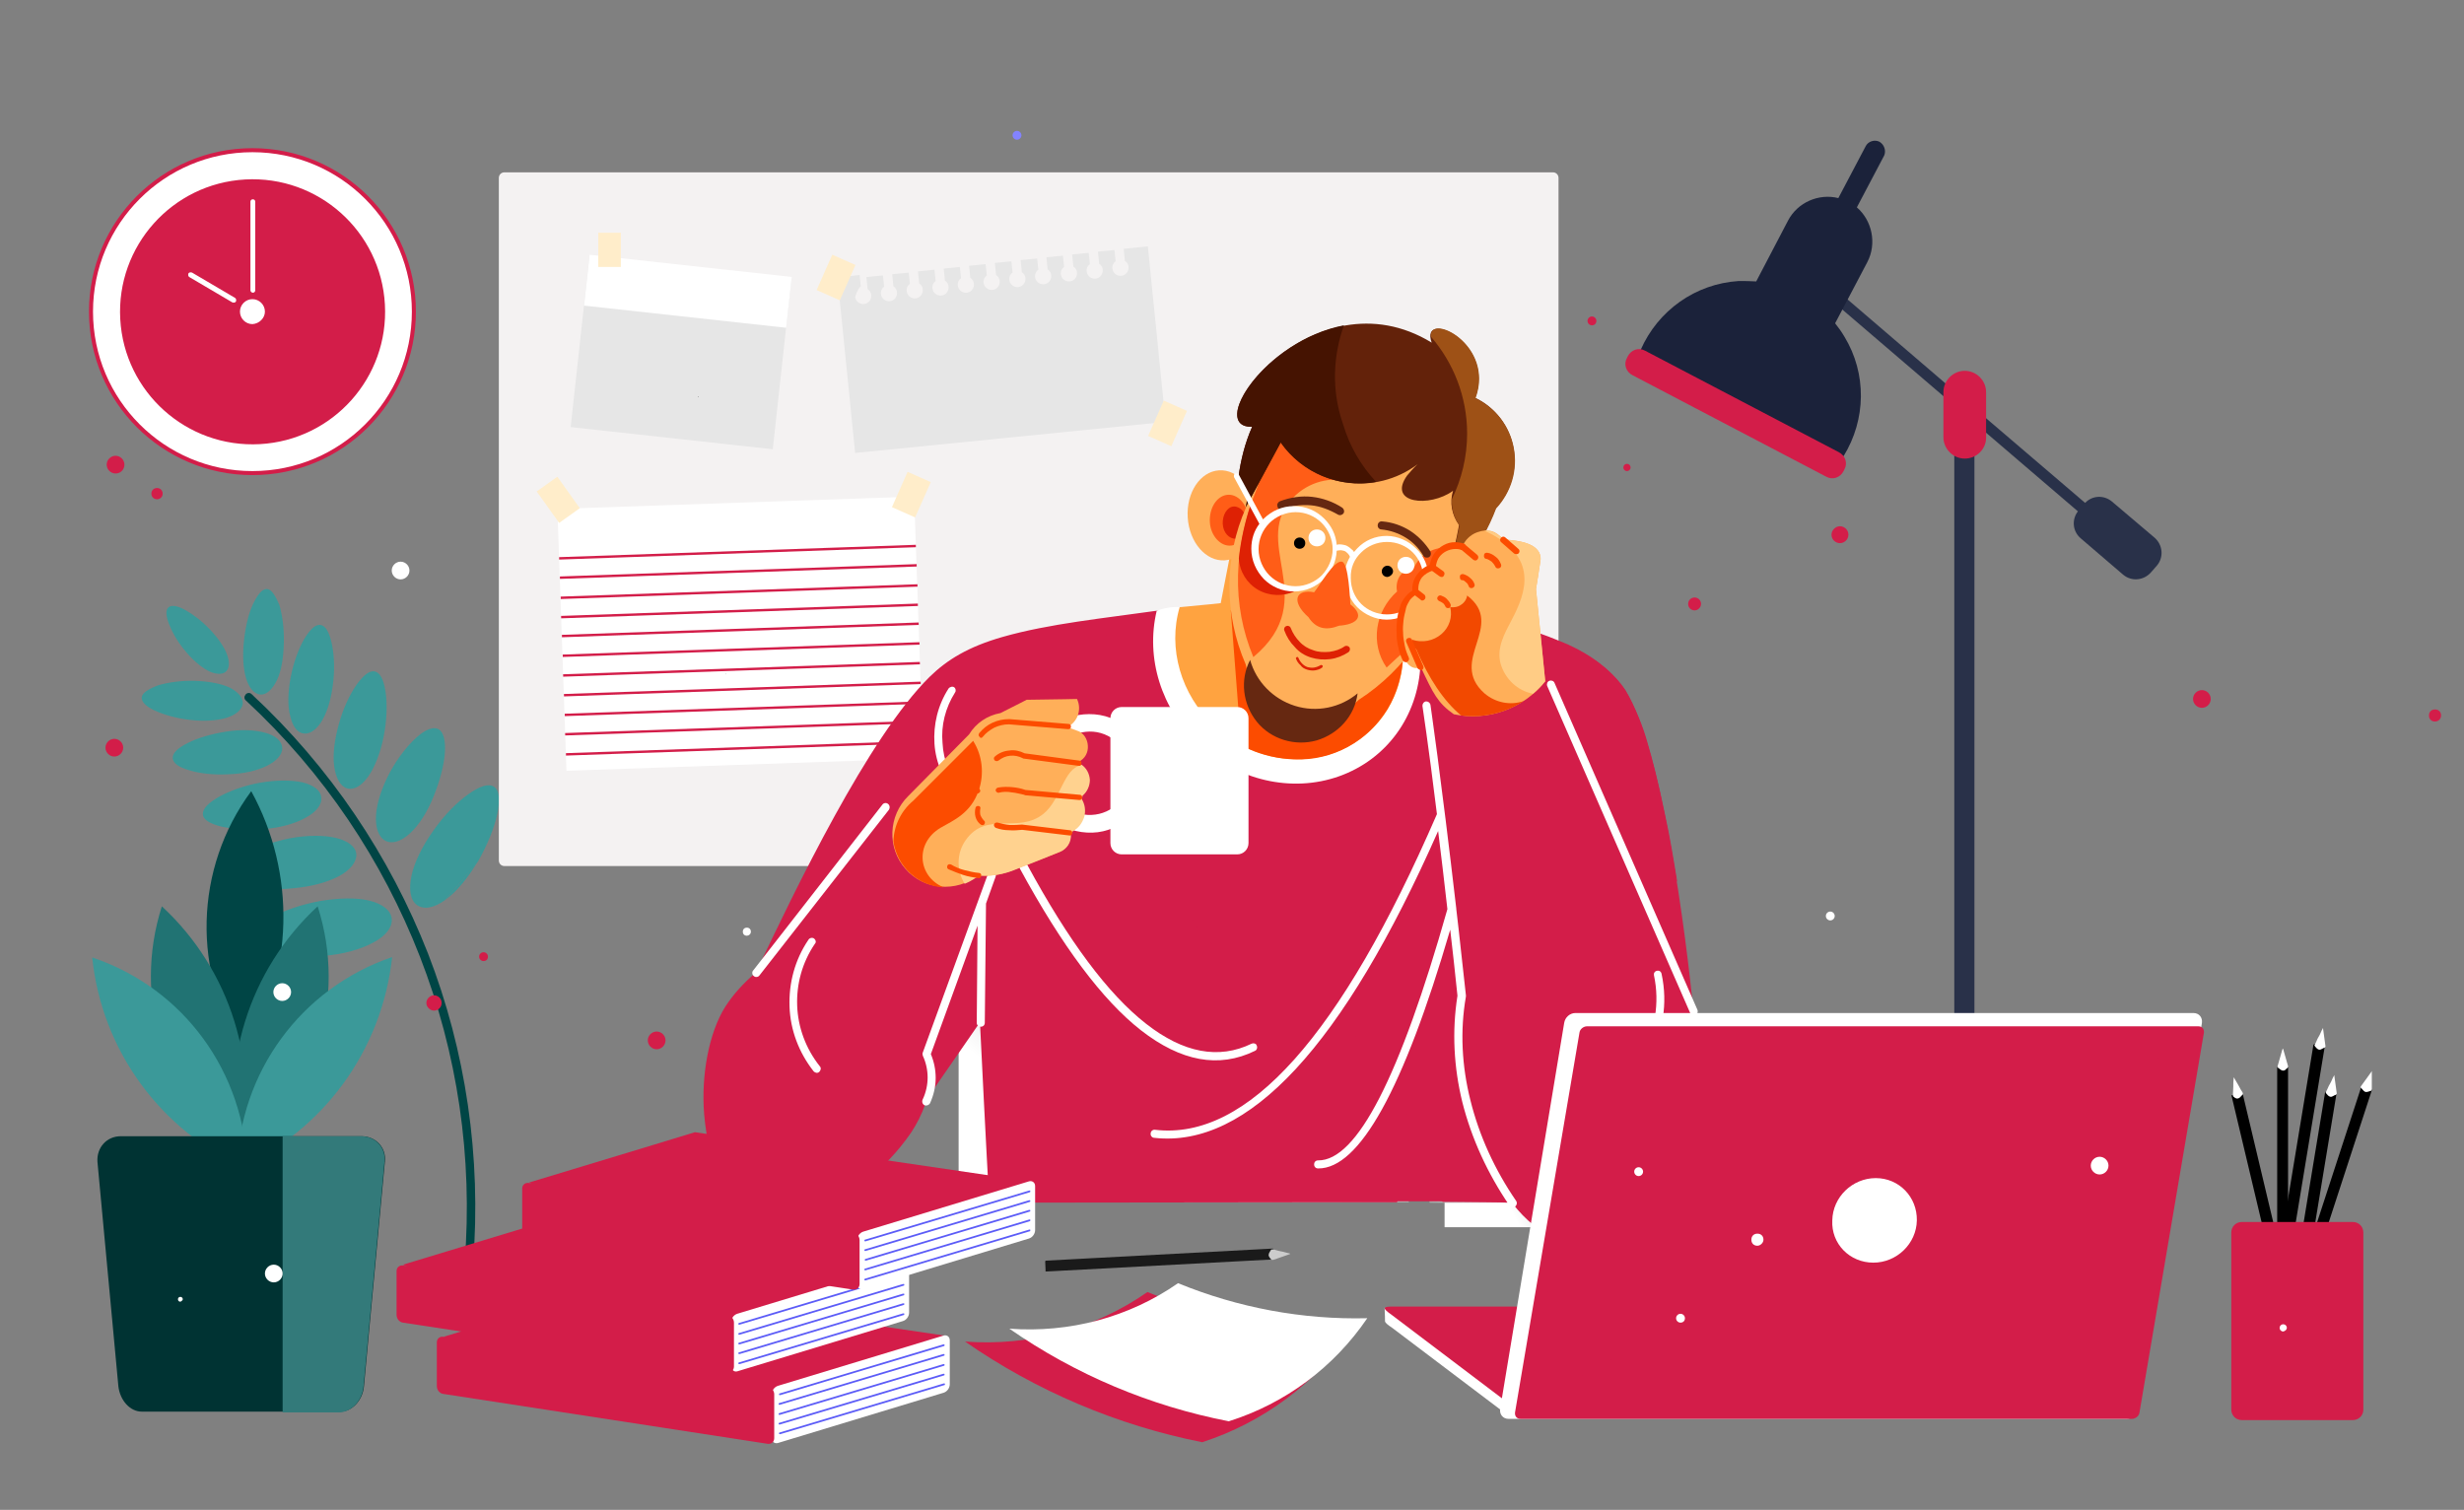 <?xml version="1.0" encoding="utf-8"?>
<!-- Generator: Adobe Illustrator 24.3.0, SVG Export Plug-In . SVG Version: 6.00 Build 0)  -->
<svg version="1.1" id="Layer_1" xmlns="http://www.w3.org/2000/svg" xmlns:xlink="http://www.w3.org/1999/xlink" x="0px" y="0px"
	 viewBox="0 0 612 375" style="enable-background:new 0 0 612 375;" xml:space="preserve">
<rect x="0" y="0" width="612" height="375" fill="#808080" stroke="none"/>
<style type="text/css">
	.st0{fill:url(#SVGID_1_);}
	.st1{fill:url(#SVGID_2_);}
	.st2{fill:url(#SVGID_3_);}
	.st3{fill:url(#SVGID_4_);}
	.st4{fill:url(#SVGID_5_);}
	.st5{fill:url(#SVGID_6_);}
	.st6{fill:url(#SVGID_7_);}
	.st7{fill:url(#SVGID_8_);}
	.st8{fill:url(#SVGID_9_);}
	.st9{fill:url(#SVGID_10_);}
	.st10{fill:url(#SVGID_11_);}
	.st11{fill:url(#SVGID_12_);}
	.st12{fill:url(#SVGID_13_);}
	.st13{fill:url(#SVGID_14_);}
	.st14{fill:url(#SVGID_15_);}
	.st15{fill:url(#SVGID_16_);}
	.st16{fill:#3B9999;}
	.st17{fill:#004545;}
	.st18{fill:#F4F2F2;}
	.st19{fill:#FFFFFF;}
	.st20{fill:#D31D49;}
	.st21{fill:#293149;}
	.st22{fill:#1B223A;}
	.st23{fill:#0000FF;}
	.st24{fill:#3838FC;}
	.st25{fill:#FFA340;}
	.st26{fill:#FC4C00;}
	.st27{fill:#FFAF59;}
	.st28{fill:#FF5D17;}
	.st29{fill:#DE2104;}
	.st30{fill:#63220A;}
	.st31{fill:#451301;}
	.st32{fill:#9E5116;}
	.st33{fill:#662811;}
	.st34{fill:#F24900;}
	.st35{fill:#FFCC85;}
	.st36{fill:#FFD28F;}
	.st37{fill:#FFFFFF;stroke:#D31D49;stroke-miterlimit:10;}
	.st38{fill:#217373;}
	.st39{fill:#003333;}
	.st40{fill:#5C5CF7;}
	.st41{fill:#1A1A1A;}
	.st42{fill:#CCCCCC;}
	.st43{fill:#E6E6E6;}
	.st44{fill:#FFEDCA;}
	.st45{fill:#337A7A;}
	.st46{fill:#8383FF;}
</style>
<g>
	
		<linearGradient id="SVGID_1_" gradientUnits="userSpaceOnUse" x1="-164.603" y1="230.088" x2="-103.123" y2="268.468" gradientTransform="matrix(0.711 0 0 0.711 340.101 21.546)">
		<stop  offset="0" style="stop-color:#000000"/>
		<stop  offset="1" style="stop-color:#FFFFFF"/>
	</linearGradient>
	<rect x="238" y="189.9" class="st0" width="32.7" height="29.6"/>
</g>
<g>
	
		<linearGradient id="SVGID_2_" gradientUnits="userSpaceOnUse" x1="-95.751" y1="246.251" x2="-151.832" y2="257.531" gradientTransform="matrix(0.711 0 0 0.711 323.915 22.394)">
		<stop  offset="0" style="stop-color:#000000"/>
		<stop  offset="1" style="stop-color:#FFFFFF"/>
	</linearGradient>
	<rect x="221.8" y="184" class="st1" width="22" height="36.3"/>
</g>
<g>
	
		<linearGradient id="SVGID_3_" gradientUnits="userSpaceOnUse" x1="-156.661" y1="234.637" x2="-115.372" y2="261.097" gradientTransform="matrix(0.711 0 0 0.711 470.904 -25.573)">
		<stop  offset="0" style="stop-color:#000000"/>
		<stop  offset="1" style="stop-color:#FFFFFF"/>
	</linearGradient>
	<rect x="368.8" y="131.7" class="st2" width="15" height="40.6"/>
</g>
<g>
	
		<linearGradient id="SVGID_4_" gradientUnits="userSpaceOnUse" x1="-119.214" y1="221.603" x2="-128.443" y2="291.341" gradientTransform="matrix(0.711 0 0 0.711 452.685 -20.006)">
		<stop  offset="0" style="stop-color:#000000"/>
		<stop  offset="1" style="stop-color:#FFFFFF"/>
	</linearGradient>
	<rect x="350.6" y="147.8" class="st3" width="28" height="30.1"/>
</g>
<g>
	
		<linearGradient id="SVGID_5_" gradientUnits="userSpaceOnUse" x1="-120.012" y1="282.882" x2="-144.442" y2="246.941" gradientTransform="matrix(0.711 0 0 0.711 409.845 -50.027)">
		<stop  offset="0" style="stop-color:#000000"/>
		<stop  offset="1" style="stop-color:#FFFFFF"/>
	</linearGradient>
	<rect x="307.7" y="125.4" class="st4" width="14" height="22.5"/>
</g>
<g>
	
		<linearGradient id="SVGID_6_" gradientUnits="userSpaceOnUse" x1="-172.905" y1="200.968" x2="-103.195" y2="257.368" gradientTransform="matrix(0.711 0 0 0.711 457.515 -57.005)">
		<stop  offset="0" style="stop-color:#000000"/>
		<stop  offset="1" style="stop-color:#FFFFFF"/>
	</linearGradient>
	<rect x="355.4" y="81.6" class="st5" width="21" height="59.3"/>
</g>
<g>
	
		<linearGradient id="SVGID_7_" gradientUnits="userSpaceOnUse" x1="-97.898" y1="211.336" x2="-131.659" y2="267.137" gradientTransform="matrix(0.711 0 0 0.711 409.45 -71.915)">
		<stop  offset="0" style="stop-color:#000000"/>
		<stop  offset="1" style="stop-color:#FFFFFF"/>
	</linearGradient>
	<rect x="307.4" y="80.9" class="st6" width="34.6" height="45.1"/>
</g>
<g>
	
		<linearGradient id="SVGID_8_" gradientUnits="userSpaceOnUse" x1="-108.342" y1="272.247" x2="-133.382" y2="215.207" gradientTransform="matrix(0.711 0 0 0.711 409.562 -34.743)">
		<stop  offset="0" style="stop-color:#000000"/>
		<stop  offset="1" style="stop-color:#FFFFFF"/>
	</linearGradient>
	<rect x="307.4" y="106.5" class="st7" width="29.1" height="56.6"/>
</g>
<g>
	
		<linearGradient id="SVGID_9_" gradientUnits="userSpaceOnUse" x1="-159.51" y1="263.527" x2="-126.649" y2="256.296" gradientTransform="matrix(0.711 0 0 0.711 444.098 -32.041)">
		<stop  offset="0" style="stop-color:#000000"/>
		<stop  offset="1" style="stop-color:#FFFFFF"/>
	</linearGradient>
	<rect x="342" y="136.1" class="st8" width="17.1" height="29.7"/>
</g>
<g>
	
		<linearGradient id="SVGID_10_" gradientUnits="userSpaceOnUse" x1="-79.802" y1="295.301" x2="-137.342" y2="222.152" gradientTransform="matrix(0.711 0 0 0.711 407.896 -9.305)">
		<stop  offset="0" style="stop-color:#000000"/>
		<stop  offset="1" style="stop-color:#FFFFFF"/>
	</linearGradient>
	<rect x="305.8" y="151.6" class="st9" width="42.7" height="37"/>
</g>
<g>
	
		<linearGradient id="SVGID_11_" gradientUnits="userSpaceOnUse" x1="-63.532" y1="161.711" x2="-153.512" y2="207.961" gradientTransform="matrix(0.711 0 0 0.711 460.856 106.845)">
		<stop  offset="0" style="stop-color:#000000"/>
		<stop  offset="1" style="stop-color:#FFFFFF"/>
	</linearGradient>
	<rect x="358.8" y="175.4" class="st10" width="42.9" height="129.4"/>
</g>
<g>
	
		<linearGradient id="SVGID_12_" gradientUnits="userSpaceOnUse" x1="-181.474" y1="229.224" x2="-104.924" y2="266.734" gradientTransform="matrix(0.711 0 0 0.711 457.22 100.848)">
		<stop  offset="0" style="stop-color:#000000"/>
		<stop  offset="1" style="stop-color:#FFFFFF"/>
	</linearGradient>
	<rect x="355.1" y="264.7" class="st11" width="19.3" height="34"/>
</g>
<g>
	
		<linearGradient id="SVGID_13_" gradientUnits="userSpaceOnUse" x1="-181.474" y1="229.224" x2="-104.924" y2="266.734" gradientTransform="matrix(0.711 0 0 0.711 457.22 100.848)">
		<stop  offset="0" style="stop-color:#000000"/>
		<stop  offset="1" style="stop-color:#FFFFFF"/>
	</linearGradient>
	<rect x="355.1" y="264.7" class="st12" width="19.3" height="34"/>
</g>
<g>
	
		<linearGradient id="SVGID_14_" gradientUnits="userSpaceOnUse" x1="1.241" y1="97.581" x2="-118.178" y2="242.95" gradientTransform="matrix(0.711 0 0 0.711 340.245 100.741)">
		<stop  offset="0" style="stop-color:#000000"/>
		<stop  offset="1" style="stop-color:#FFFFFF"/>
	</linearGradient>
	<rect x="238.1" y="156.3" class="st13" width="111.8" height="142.3"/>
</g>
<g>
	
		<linearGradient id="SVGID_15_" gradientUnits="userSpaceOnUse" x1="-185.54" y1="206.856" x2="-84.999" y2="217.546" gradientTransform="matrix(0.711 0 0 0.711 431.164 59.669)">
		<stop  offset="0" style="stop-color:#000000"/>
		<stop  offset="1" style="stop-color:#FFFFFF"/>
	</linearGradient>
	<rect x="329" y="165.8" class="st14" width="34" height="91.8"/>
</g>
<g>
	
		<linearGradient id="SVGID_16_" gradientUnits="userSpaceOnUse" x1="-185.54" y1="206.856" x2="-84.999" y2="217.546" gradientTransform="matrix(0.711 0 0 0.711 431.164 59.669)">
		<stop  offset="0" style="stop-color:#000000"/>
		<stop  offset="1" style="stop-color:#FFFFFF"/>
	</linearGradient>
	<rect x="329" y="165.8" class="st15" width="34" height="91.8"/>
</g>
<g>
	<path class="st16" d="M118.7,214c2.4-4.2,4.1-8.5,4.8-11.8c0.7-3.3,0.6-5.9-0.8-6.8c-1.4-0.9-3.6-0.1-6.3,1.8c-2.7,1.9-5.9,5-8.7,9
		c-2.8,3.9-4.8,8-5.5,11.3c-0.7,3.4-0.3,6.1,1.4,7.3c1.7,1.2,4.3,0.7,7-1.3"/>
	<path class="st16" d="M110.7,223.4c2.7-1.9,5.5-5.3,8-9.5"/>
	<path class="st16" d="M79.5,155.2c-1.3-0.1-2.6,1.3-4,3.6c-1.3,2.3-2.6,5.7-3.3,9.4c-0.7,3.7-0.8,7.2-0.1,9.7
		c0.6,2.6,1.8,4.2,3.5,4.3c1.6,0.1,3.3-1.2,4.6-3.6c1.3-2.3,2.2-5.7,2.6-9.5c0.4-3.8,0.1-7.2-0.5-9.7
		C81.7,156.9,80.8,155.3,79.5,155.2z"/>
	<path class="st16" d="M108.9,181.1c-1.3-0.7-3.3,0.1-5.5,2.1c-2.2,2-4.6,5-6.6,8.7c-2,3.8-3.2,7.5-3.4,10.5
		c-0.2,3.1,0.6,5.5,2.3,6.4c1.7,0.9,3.9,0.2,6.1-1.8c2.2-2,4.3-5.2,5.9-9.2c1.6-4,2.6-7.8,2.8-10.9
		C110.7,184.1,110.2,181.8,108.9,181.1z"/>
	<path class="st16" d="M93.2,166.8c-1.4-0.4-2.9,0.9-4.6,3.2c-1.6,2.3-3.3,5.7-4.4,9.7c-1.1,3.9-1.6,7.7-1.2,10.6
		c0.4,2.9,1.5,5,3.2,5.5c1.7,0.5,3.6-0.6,5.3-3c1.6-2.3,3-5.8,3.8-9.9s0.9-7.9,0.5-10.8C95.4,169.2,94.6,167.2,93.2,166.8z"/>
	<path class="st16" d="M35.2,173.2c-0.1,1.1,1.1,2.3,3.3,3.3c2.2,1,5.2,1.9,8.7,2.3c3.4,0.4,6.6,0.2,9-0.5c2.3-0.7,3.9-2,4.1-3.5
		c0.1-1.5-1.1-2.9-3.2-4c-2.1-1-5.3-1.6-8.7-1.7c-3.5-0.1-6.7,0.4-9.1,1.1C36.9,171.1,35.3,172.1,35.2,173.2z"/>
	<path class="st16" d="M51.5,166.5c1.8,1,3.6,1.1,4.5,0.4c1-0.8,1.1-2.4,0.4-4.3c-0.7-1.9-2.2-4.1-4.3-6.3s-4.3-3.8-6.1-4.8
		s-3.3-1.3-4.1-0.7c-0.8,0.6-0.7,2.1,0,4s2,4.3,3.8,6.5C47.6,163.7,49.7,165.5,51.5,166.5z"/>
	<path class="st16" d="M66.3,146.3c-1.2-0.1-2.3,1.4-3.4,3.6c-1.1,2.3-1.9,5.5-2.3,9.2s-0.2,6.9,0.5,9.3s2,4,3.6,4.1
		c1.5,0.1,3-1.3,4.1-3.6c1.1-2.3,1.6-5.5,1.7-9.2s-0.4-7-1.1-9.4C68.4,147.9,67.4,146.3,66.3,146.3z"/>
	<path class="st16" d="M68,236.7c3.3,0.8,7.7,1.1,12.5,0.7c4.8-0.4,9.1-1.6,12.2-3.3c3.1-1.6,4.8-3.8,4.6-5.9
		c-0.2-2.1-2.3-3.7-5.5-4.5s-7.6-0.7-12.4,0.1c-4.8,0.9-9,2.4-12.1,4.1c-3.1,1.6-4.8,3.4-4.7,5C62.7,234.7,64.8,235.9,68,236.7z"/>
	<path class="st16" d="M61.6,220c3,0.7,7,1.1,11.4,0.6c4.4-0.4,8.4-1.5,11.2-3c2.8-1.5,4.4-3.5,4.3-5.4c-0.1-1.9-2.1-3.4-5.1-4.1
		c-3-0.7-7-0.7-11.4,0.1c-4.4,0.9-8.2,2.3-11.1,3.8c-2.8,1.5-4.5,3.1-4.3,4.6S58.7,219.2,61.6,220z"/>
	<path class="st17" d="M62.5,172.4c-0.4-0.4-1.1-0.4-1.5,0.1s-0.4,1.1,0.1,1.5c19.3,17.9,33.9,39.7,43.2,63.6
		c9.3,23.9,13.2,49.8,11.1,76.1c-0.1,0.6,0.4,1.1,1,1.1c0.6,0.1,1.1-0.4,1.1-1c2.1-26.5-1.8-52.8-11.2-77
		C96.8,212.6,82,190.5,62.5,172.4z"/>
	<path class="st16" d="M55,205.3c2.8,0.6,6.5,0.9,10.6,0.6s7.8-1.4,10.3-2.8c2.6-1.4,4.1-3.2,3.9-5c-0.1-1.8-1.9-3.1-4.7-3.8
		c-2.8-0.6-6.5-0.6-10.5,0.1s-7.7,2.1-10.2,3.5s-4.1,2.9-4,4.3C50.4,203.6,52.2,204.6,55,205.3z"/>
	<path class="st16" d="M56.7,192.3c3.8-0.1,7.2-0.9,9.6-2.1c2.4-1.2,3.9-2.8,3.8-4.5c-0.1-1.6-1.6-3-4.2-3.7c-2.5-0.7-6-0.9-9.7-0.3
		c-3.8,0.6-7.1,1.6-9.5,2.8c-2.4,1.2-3.9,2.5-3.8,3.8s1.6,2.3,4.1,3C49.5,192.1,53,192.5,56.7,192.3z"/>
	<path class="st18" d="M385.7,215.1c0.8,0,1.4-0.6,1.4-1.4V44.2c0-0.8-0.6-1.4-1.4-1.4H125.3c-0.8,0-1.4,0.6-1.4,1.4v169.5
		c0,0.8,0.6,1.4,1.4,1.4L385.7,215.1L385.7,215.1z"/>
	
		<rect x="139.6" y="124.9" transform="matrix(0.999 -3.460004e-02 3.460004e-02 0.999 -5.34 6.459)" class="st19" width="88.7" height="65.1"/>
	
		<rect x="138.9" y="136.9" transform="matrix(0.999 -3.460004e-02 3.460004e-02 0.999 -4.638 6.422)" class="st20" width="88.7" height="0.6"/>
	
		<rect x="139.1" y="141.7" transform="matrix(0.999 -3.460004e-02 3.460004e-02 0.999 -4.805 6.43)" class="st20" width="88.7" height="0.6"/>
	
		<rect x="139.3" y="146.7" transform="matrix(0.999 -3.460004e-02 3.460004e-02 0.999 -4.977 6.441)" class="st20" width="88.7" height="0.6"/>
	
		<rect x="139.4" y="151.5" transform="matrix(0.999 -3.460004e-02 3.460004e-02 0.999 -5.144 6.448)" class="st20" width="88.7" height="0.6"/>
	
		<rect x="139.6" y="156.2" transform="matrix(0.999 -3.460004e-02 3.460004e-02 0.999 -5.306 6.459)" class="st20" width="88.7" height="0.6"/>
	
		<rect x="139.8" y="161.1" transform="matrix(0.999 -3.460004e-02 3.460004e-02 0.999 -5.474 6.466)" class="st20" width="88.7" height="0.6"/>
	
		<rect x="139.9" y="166" transform="matrix(0.999 -3.460004e-02 3.460004e-02 0.999 -5.646 6.474)" class="st20" width="88.7" height="0.6"/>
	
		<rect x="140.1" y="170.9" transform="matrix(0.999 -3.460004e-02 3.460004e-02 0.999 -5.813 6.484)" class="st20" width="88.7" height="0.6"/>
	
		<rect x="140.3" y="175.8" transform="matrix(0.999 -3.460004e-02 3.460004e-02 0.999 -5.983 6.492)" class="st20" width="88.7" height="0.6"/>
	
		<rect x="140.4" y="180.6" transform="matrix(0.999 -3.460004e-02 3.460004e-02 0.999 -6.15 6.5)" class="st20" width="88.7" height="0.6"/>
	
		<rect x="140.6" y="185.6" transform="matrix(0.999 -3.460004e-02 3.460004e-02 0.999 -6.322 6.511)" class="st20" width="88.7" height="0.6"/>
	<path class="st21" d="M488,93.9c-1.4,0-2.6,1.1-2.6,2.6v0.6L453.8,70l-1.8,2.1l33.4,28.6v251c0,0.2,0,0.4,0,0.4
		c3.3-0.8,5-1.2,5-1.2V105l25.7,22c-1.6,2.1-1.3,5,0.7,6.7l10.5,9c2.1,1.8,5.2,1.5,7-0.6l1.4-1.6c1.8-2.1,1.5-5.2-0.6-7l-10.5-8.9
		c-2-1.7-4.9-1.6-6.7,0.3l-27.5-23.5v-4.9C490.5,95.1,489.4,93.9,488,93.9z"/>
	<path class="st20" d="M493.3,108.7V97.4c0-2.9-2.4-5.3-5.3-5.3s-5.3,2.4-5.3,5.3v11.2c0,2.9,2.4,5.3,5.3,5.3
		S493.3,111.6,493.3,108.7z"/>
	<path class="st22" d="M466.8,35.2L466.8,35.2c-1.2-0.6-2.8-0.1-3.4,1.1l-6.8,12.9c-4.8-1.2-10.1,1-12.5,5.6l-7.9,15.1
		c-1.4-0.1-2.9-0.1-4.4-0.1c-10.7,0.7-20,7.3-24.3,17.1c15.6,10.9,32.6,19.8,50.4,26.4c5.6-9.1,5.8-20.5,0.2-29.7
		c-0.7-1.2-1.5-2.3-2.3-3.3l8-15.2c2.4-4.6,1.2-10.3-2.6-13.6l6.8-12.9C468.5,37.4,468,35.9,466.8,35.2z"/>
	<path class="st20" d="M453.6,118.4c1.6,0.9,3.5,0.2,4.3-1.4l0.2-0.4c0.9-1.6,0.2-3.5-1.4-4.3l-48.1-25.2c-1.6-0.9-3.5-0.2-4.3,1.4
		l-0.2,0.4c-0.9,1.6-0.2,3.5,1.4,4.3L453.6,118.4z"/>
	<path class="st20" d="M287.2,151.7c-12.6,1.8-26.7,3.2-38.2,6.5c-8.4,2.4-13.7,5.6-18.1,9.9c-15.3,15.1-33.3,52.7-43.2,73.5
		c-3.1,2.6-5.6,5.4-7.6,8.5c-4,6.4-6,16.9-5.2,26.7c1.1,12.7,5.3,20.1,11.9,22.8c15.8,6.5,38.7-11.3,43.1-26.2l13.5-19.5
		c1.4,28.9,2.3,44.6,2.3,44.6c85.5-0.1,131-0.4,129.9,0.3c6.9,8.9,14.3,11,21.2,9.2c19.5-5.3,33.1-38.1,23.8-56.9
		c-1.6-17-8-68.5-17.9-81.1c-3.1-3.9-7.4-7.3-13.4-10c-2.7-1.1-6.1-2.6-10.9-4c0,0-5.3,3.3-18.1,1.4
		C370.6,153,346.3,151,287.2,151.7z"/>
	<path class="st20" d="M362.5,245.5l-2-20.8l-5.4-43.4l-2.4-15.5c0.1-0.1-0.5-0.1-1.6-0.1c-2.1,11.2-8.7,21-18.5,26.9
		c-4.4,8.1-4.7,17.8-0.9,26.2c8.4,18.4,23.5,10.5,30.5,34.3c0.1,0.3,0.1,0.6,0.2,0.9c0-1.6,0.1-3.1,0.2-4.5L362.5,245.5z"/>
	<path class="st23" d="M362.5,257.5c0.1-0.2,0.4-0.4,0.6-0.6c-0.1-0.9-0.4-1.8-0.6-2.8C362.4,255.3,362.4,256.4,362.5,257.5z"/>
	<path class="st20" d="M286.5,156.3c-32.2,2.6-48.3,12.2-48.3,28.8c8.2,13.2,11.5,23.8,9.9,32.1c1.5,54,2.2,81.5,2.2,81.5
		c64.5-0.1,96.7-0.1,96.7-0.1c17.1-53.3-44.8-42.5-55.4-80c-3.8-13.6-0.1-28.3,10-38.3C301.4,180.2,296.5,172.2,286.5,156.3z"/>
	<path class="st23" d="M362.9,264.7c0.1,0.6,0.1,1.1,0.2,1.6c0.1-0.4,0.1-0.9,0.1-1.3C363.2,265,363,264.9,362.9,264.7z"/>
	<path class="st20" d="M358.3,298.5c9.2,0.1,14.5,0.1,16.1,0.2c-5.2-10.7-8.6-19.6-10.4-26.4c-0.4-2.1-0.6-4.1-0.9-6
		C361.1,280.9,349.7,290,358.3,298.5z"/>
	<path class="st20" d="M398.3,197.6c4.1,13.6,14.4,12,18.3,21.5c-0.9-5.5-1.8-11.2-3.1-17c-1.6-7.8-3.1-13.6-4.3-17.6
		c-1.1-4.1-2.9-8.4-5.4-12.9c-3-4.5-7.5-8.1-13.4-10.9c-2.4-1.1-5-2.1-7.8-3.1c-1.6,2.2-1.3,6,1.1,11.6c0,0,0.7,1,2.2,3
		C386,172.2,390.1,180.7,398.3,197.6z"/>
	<path class="st20" d="M402.3,305.9c6-3.6,11.1-9,14.9-16.1c2.9-5.4,4.8-11.1,5.9-17.1c1.2-8.5,0.5-15.4-2-20.5
		c0,0-9.4-20.6-28.1-61.9c13.5,30.6-3.3,38.5,1.4,56.3c3.9,14.8,22.3,17.3,20,38.8C413.5,293.7,409.1,301.2,402.3,305.9z"/>
	<path class="st24" d="M393,190.3c-0.3-0.7-0.6-1.4-0.9-2.1C392.4,188.9,392.7,189.6,393,190.3z"/>
	<path class="st20" d="M200,300.4c6.3-1.8,11.4-4.4,15.4-7.6c3.8-2.8,7.5-6.6,10.9-11.5c1.5-2.3,2.6-4.5,3.4-6.8
		c2.1-3.4,2.5-7.6,1.4-12.7l14.3-42.9c0.9-6.5-1.1-6.3-5.9,0.5c-6.5,1.1-12.2,5.2-15.2,11c-7.9,15.3,8.7,26-1.1,38.9
		C215.7,279.2,197.9,281.4,200,300.4z"/>
	<path class="st20" d="M374.3,175.4c0,0-5.2,0.1-15.6,0.1c0,0,3.1,24,9.1,71.9c-2.4,10.7-0.9,22.8,4.6,36
		c3.1,7.6,11.7,25.6,22.2,20.4c6.6-3.3,9.2-16.1,5-24.1c-5.8-11-19.7-21.1-21-34C376.3,222.5,402.5,199.5,374.3,175.4z"/>
	<path class="st19" d="M332.6,192.8c11.8-4.2,19.6-14.9,20.2-27.7c-1.6-3.3-11.8-10.8-30.6-22.5c-6,3.2-11.5,7.8-18.2,9.2
		c-3.3,0.6-7.5-0.6-10.9-1c-2.1-0.2-4.6,0.4-5.8,0.9c-2.8,11.7,1.1,24.4,10.4,33.1C307.2,193.8,320.8,197,332.6,192.8z"/>
	<path class="st25" d="M331.3,187c10-3.6,16.7-12.7,17.2-23.6c-1.7-3.6-15.9-13.3-42.3-29c0,0-1,5.1-3,15.4c0,0-3.4,0.4-10.2,1
		c-3,10.2,0.3,21.7,8.5,29.4C309.6,187.9,321.2,190.6,331.3,187z"/>
	<path class="st26" d="M321.5,188.6c9.5,0.4,18.3-4.5,23.2-12.6c2.1-3.6,3.3-7.5,3.7-11.6c-25.8-5.6-40-9.9-42.7-12.8
		c1.7,22.3,2.6,33.5,2.6,33.5c1.2,0.6,1.8,0.9,1.8,0.9C313.7,187.6,317.6,188.5,321.5,188.6z"/>
	
		<ellipse transform="matrix(0.998 -6.250280e-02 6.250280e-02 0.998 -7.408 19.219)" class="st27" cx="303.5" cy="128" rx="8.5" ry="11.2"/>
	<path class="st28" d="M305.8,135.5c2.6-0.3,4.5-3.3,4.3-6.8c-0.3-3.5-2.7-6.1-5.3-5.8c-2.6,0.3-4.5,3.3-4.3,6.8
		C300.7,133.1,303.2,135.8,305.8,135.5z"/>
	<path class="st29" d="M307,133.8c1.6-0.1,2.8-2.1,2.7-4.3c-0.2-2.2-1.7-3.8-3.3-3.7c-1.6,0.1-2.8,2.1-2.7,4.3
		C303.8,132.3,305.3,133.9,307,133.8z"/>
	<path class="st27" d="M320.9,177.7c5.8,1.8,12.2,0.4,16.6-3.9c11.6-7.5,19.6-19.3,22.3-32.9c7-9.9,6.8-23.1-0.6-32.7
		s-19.9-13.2-31.4-9.3c-10.5,3.6-13.1,11.9-18.3,27.1c-5.5,12.4-5.5,26.6-0.1,39C310.6,171,315,175.8,320.9,177.7z"/>
	<path class="st28" d="M344.4,165.8c2.3-2.2,3.6-3.3,3.6-3.3c-1-8.4,0.1-13.5,3.3-15.3c0.1-3,1.6-5,4.6-6.4c-0.2-1.4,0.9-3,3.2-4.8
		c-3.3,0-6.4,1.8-7.8,4.8c-1.4,0.2-2.6,1-3.5,2.1c-0.8,1.1-1.1,2.6-0.8,4C341.5,151.8,340.3,159.9,344.4,165.8z"/>
	<path class="st28" d="M321.9,122.9c4-3.6,9.7-4.8,14.7-2.8c-14.1-18.2-22.3-18-24.2,0.6c-6.2,15.3-6.5,29.5-1.1,42.5
		C328.8,148.6,309.5,134.3,321.9,122.9z"/>
	<path class="st30" d="M311,106c-1.8,4.1-2.8,8.2-3.4,12.5c1.8,2,2.6,4.8,1.8,7.5c5.8-10.7,8.7-16.1,8.7-16.1
		c3.7,5.3,9.5,8.9,15.9,9.9c6.4,1,12.9-0.6,18.1-4.5c-1.1,1-1.9,2-2.6,2.8c-5,7,5.6,8,11.4,3.8c-0.9,2.9-0.3,6,1.5,8.5
		c-0.7,3.6-1.4,7.5-2.8,10.5c1.6-1,3.1-1.5,4.8-1.4c2.8-4.3,5.3-8.5,7.1-13.3c3.8-4.1,5.4-9.6,4.4-15c-1-5.4-4.5-10-9.5-12.4
		c5.1-14-13.9-22.2-10.8-13.7C326.2,67.1,296.7,106.4,311,106z"/>
	<path class="st31" d="M311,106c-1.8,4.1-2.8,8.2-3.4,12.5c1.8,2,2.6,4.8,1.8,7.5l8.7-16.1c5.3,7.6,14.6,11.4,23.7,9.8
		c-3.8-4.1-6.6-8.9-8.2-14.3l-0.1-0.3c-2.8-8.2-2.4-16.7,0.3-24.3C314,84.6,300.4,106.3,311,106z"/>
	<path class="st32" d="M355.4,83.6c5.6,6.5,9,14.9,9,24.1c0,5.8-1.4,11.4-3.8,16.3c-0.1,2.3,0.5,4.6,1.9,6.5
		c-0.7,3.6-1.4,7.5-2.8,10.5c1.6-1,3.1-1.5,4.8-1.4c2.8-4.3,5.3-8.5,7.1-13.3c3.8-4.1,5.4-9.6,4.4-15s-4.5-10-9.5-12.4
		C371.3,85.6,354.9,77.6,355.4,83.6z"/>
	<path class="st29" d="M310.6,125.4c-1.4,4.3-2.4,8.7-2.9,13.3c0.2,3.3,2,6.2,4.8,7.8c2.8,1.6,6.3,1.7,9.2,0.3
		c-3.6-0.3-6.9-2.4-8.5-5.7c-1.6-3.3-1.5-7.1,0.4-10.2C314,130,313,128.1,310.6,125.4z"/>
	<path class="st33" d="M327,183.9c5.4-1.6,9.5-6.1,10.2-11.7c-4.3,3.6-10.2,4.8-15.6,3.1s-9.6-6-11.1-11.4c-2.6,5-1.8,11.1,1.7,15.4
		C315.7,183.6,321.6,185.4,327,183.9z"/>
	<path class="st33" d="M349.1,133.5c1.8,1.1,3.3,2.6,4.4,4.5c0.3,0.5,0.9,0.6,1.4,0.4c0.5-0.3,0.6-0.9,0.4-1.4
		c-1.3-2.1-3.1-3.9-5.1-5.2c-2.1-1.3-4.4-2.1-6.9-2.3c-0.6-0.1-1.1,0.4-1.1,0.9c-0.1,0.6,0.4,1.1,0.9,1.1
		C345.2,131.7,347.3,132.4,349.1,133.5z"/>
	<path class="st33" d="M318.6,126.5c2.3-0.9,4.6-1.2,7-1c2.3,0.2,4.6,1.1,6.7,2.3c0.5,0.3,1.1,0.1,1.4-0.3c0.3-0.5,0.1-1.1-0.3-1.4
		c-2.3-1.5-4.9-2.4-7.5-2.7c-2.6-0.3-5.4,0.1-8,1.1c-0.5,0.2-0.8,0.8-0.6,1.3C317.4,126.5,318,126.7,318.6,126.5z"/>
	<path d="M324.2,134.9c0-0.8-0.6-1.4-1.4-1.4s-1.4,0.6-1.4,1.4s0.6,1.4,1.4,1.4S324.2,135.7,324.2,134.9z"/>
	<path d="M346,141.9c0-0.7-0.6-1.4-1.4-1.4c-0.7,0-1.4,0.6-1.4,1.4c0,0.8,0.6,1.4,1.4,1.4C345.3,143.2,346,142.6,346,141.9z"/>
	<path class="st19" d="M337.1,150.8c1.8,1.8,4.5,3.1,7.3,3.1s5.4-1.1,7.3-3.1c1.8-1.8,3.1-4.5,3.1-7.3s-1.1-5.4-3.1-7.3
		c-1.8-1.8-4.5-3.1-7.3-3.1s-5.4,1.1-7.3,3.1c-0.3,0.3-0.5,0.6-0.8,0.9c-0.1-0.1-0.2-0.4-0.4-0.5c-0.4-0.4-0.9-0.8-1.5-1.1
		c-0.6-0.2-1.2-0.3-1.8-0.3c-0.2,0-0.4,0.1-0.6,0.1c-0.2-2.6-1.4-4.8-3.1-6.5c-1.9-1.9-4.5-3.1-7.5-3.1s-5.5,1.2-7.5,3.1
		c-0.1,0.1-0.1,0.1-0.2,0.2l-6-11.1c-0.1-0.3-0.6-0.4-0.9-0.3c-0.3,0.1-0.4,0.6-0.3,0.9l6.3,11.6c-1.3,1.7-2,3.8-2,6.2
		c0,2.9,1.2,5.5,3.1,7.5c1.9,1.9,4.5,3.1,7.5,3.1s5.5-1.2,7.5-3.1c1.8-1.8,3-4.3,3.1-7c0.2-0.1,0.4-0.1,0.6-0.1
		c0.4-0.1,0.8,0,1.2,0.1c0.4,0.1,0.7,0.4,1,0.7c0.2,0.2,0.4,0.5,0.5,0.8c-0.9,1.6-1.4,3.3-1.4,5.3
		C334.2,146.3,335.3,149,337.1,150.8z M328.3,142.9c-1.6,1.6-4,2.7-6.5,2.7s-4.8-1-6.5-2.7c-1.6-1.6-2.7-4-2.7-6.5s1-4.8,2.7-6.5
		c1.6-1.6,4-2.7,6.5-2.7s4.8,1,6.5,2.7c1.6,1.6,2.7,4,2.7,6.5S329.9,141.2,328.3,142.9z M338.1,137.2c1.6-1.6,3.9-2.6,6.4-2.6
		s4.8,1,6.4,2.6c1.6,1.6,2.6,3.9,2.6,6.4s-1,4.8-2.6,6.4c-1.6,1.6-3.9,2.6-6.4,2.6s-4.8-1-6.4-2.6c-1.6-1.6-2.6-3.9-2.6-6.4
		C335.4,141,336.4,138.8,338.1,137.2z"/>
	<path class="st19" d="M351.3,140.4c0-1.2-0.9-2.1-2.1-2.1s-2.1,0.9-2.1,2.1c0,1.2,0.9,2.1,2.1,2.1
		C350.3,142.5,351.3,141.6,351.3,140.4z"/>
	<path class="st19" d="M329.2,133.6c0-1.2-0.9-2.1-2.1-2.1s-2.1,0.9-2.1,2.1c0,1.2,0.9,2.1,2.1,2.1S329.2,134.8,329.2,133.6z"/>
	<path class="st29" d="M325.6,163.3c1.6,0.5,3.2,0.6,4.8,0.4s3.1-0.8,4.5-1.7c0.4-0.3,0.5-0.8,0.3-1.2c-0.3-0.4-0.8-0.5-1.2-0.3
		c-1.1,0.8-2.4,1.2-3.8,1.4c-1.4,0.1-2.7,0.1-4-0.4c-1.3-0.4-2.5-1.1-3.4-2.1c-0.9-0.9-1.7-2.1-2.2-3.4c-0.1-0.4-0.6-0.7-1.1-0.5
		c-0.4,0.1-0.7,0.6-0.5,1.1c0.6,1.6,1.4,2.9,2.6,4.1C322.6,161.9,324,162.8,325.6,163.3z"/>
	<path class="st28" d="M332.6,155.4c4.5-0.3,6.5-2.4,2.8-5.3c-0.1-1.1-0.4-10.3-2.1-10.6c-2-0.4-5.5,5.9-6.9,7.6
		c-4.5-0.9-5.9,2.2-1.4,6.2C326.8,156.1,329.3,156.7,332.6,155.4z"/>
	<path class="st29" d="M324.6,166.3c0.6,0.2,1.4,0.3,2,0.2c0.6-0.1,1.3-0.3,1.8-0.7c0.1-0.1,0.2-0.4,0.1-0.5
		c-0.1-0.1-0.4-0.2-0.5-0.1c-0.5,0.3-1,0.5-1.6,0.6c-0.6,0.1-1.1,0-1.6-0.1c-0.6-0.2-1-0.5-1.4-0.9s-0.7-0.9-0.9-1.4
		c-0.1-0.2-0.3-0.3-0.4-0.2c-0.2,0.1-0.3,0.3-0.2,0.4c0.2,0.6,0.6,1.2,1.1,1.6C323.4,165.8,324,166.1,324.6,166.3z"/>
	<path class="st19" d="M369.1,153.9c4.1-4.3,4.9-10.2,1.7-13.4s-9.1-2.3-13.2,1.9c-4.1,4.3-4.9,10.2-1.7,13.4
		S365.1,158.1,369.1,153.9z"/>
	<path class="st19" d="M365,150.8c2.4-2.5,2.9-6.1,1-8c-1.8-1.8-5.4-1.4-7.8,1.1s-2.9,6.1-1,8C359,153.8,362.5,153.3,365,150.8z"/>
	<path class="st19" d="M362.2,149.2c1.6-1.6,1.8-3.8,0.6-5c-1.2-1.2-3.3-0.9-4.9,0.7c-1.6,1.6-1.8,3.8-0.6,5
		C358.5,151.1,360.7,150.8,362.2,149.2z"/>
	<path class="st27" d="M352.9,165.7c3.1,6.6,4.2,8.9,8.2,11.7c8.5,1.8,17.3-1.4,22.7-8.2c0,0-0.8-7.6-2.3-22.9c0,0,0.4-2.3,1.1-7
		c0.4-3.2-2.7-5-9.2-5.3c-1.8-2.1-3.7-2.8-6.5-1.8c-1.7,0.6-3.1,2-3.7,3.6c-1.7-0.6-3.6-0.3-5,0.7c-1.5,1-2.3,2.6-2.5,4.4
		c-2.8,0.7-4.6,3.3-4.3,6.2C345.2,149.8,346.7,168.2,352.9,165.7z"/>
	<path class="st34" d="M358,157.5c-2,1.7-4.7,2.2-7.2,1.4c-0.5,1.3-0.2,2,0.9,2.2c3.2,7.5,6.9,13,11.2,16.6c5.5,0.7,11-0.6,15.6-3.6
		c-3.4,1.2-7.1,0.4-9.8-1.9c-9.2-8.2,5.5-16.8-4.3-24.3c-0.1,0.9-0.7,1.8-1.5,2.3c-0.8,0.6-1.8,0.7-2.7,0.6
		C360.8,153.2,360,155.8,358,157.5z"/>
	<path class="st35" d="M382.3,137.2c-0.4-0.6-0.9-1.2-1.6-1.6c-0.9-0.5-1.9-0.9-3.2-1.1c-0.7-0.1-1.6-0.3-2.8-0.4
		c0,0-0.6-0.2-1.8-0.6c-1.4-1.3-2.7-1.8-4.2-1.7c13.9,6.4,10.2,15.6,6.8,22.1c-1.9,3.6-3.8,7-2.8,10.9c1.1,3.8,4.2,6.8,8.1,7.5
		c1-0.9,2-1.8,3-3.1c-0.7-6.8-1.4-14.4-2.3-22.9c0.4-2.3,0.8-4.7,1.1-7C382.8,138.7,382.6,138,382.3,137.2z"/>
	<path class="st26" d="M377.2,137.4c0.3-0.3,0.3-0.8-0.1-1.1l-3.2-2.8c-0.3-0.3-0.8-0.3-1.1,0.1c-0.3,0.3-0.3,0.8,0.1,1.1l3.2,2.8
		C376.5,137.7,377,137.7,377.2,137.4z"/>
	<path class="st26" d="M367,138.9c0.3-0.4,0.2-0.8-0.1-1.1l-3.1-2.6c-0.4-0.3-0.8-0.2-1.1,0.1c-0.3,0.4-0.2,0.8,0.1,1.1l3.1,2.6
		C366.3,139.3,366.7,139.3,367,138.9z"/>
	<path class="st26" d="M358.6,143c0.3-0.4,0.2-0.9-0.1-1.1l-2.2-1.6c-0.4-0.3-0.9-0.2-1.1,0.1c-0.2,0.4-0.2,0.9,0.1,1.1l2.2,1.6
		C357.9,143.4,358.4,143.4,358.6,143z"/>
	<path class="st26" d="M353.9,148.8c0.3-0.4,0.1-0.9-0.1-1.1l-1.7-1.3c-0.4-0.3-0.9-0.1-1.1,0.1c-0.3,0.4-0.1,0.9,0.1,1.1l1.7,1.3
		C353.1,149.3,353.6,149.2,353.9,148.8z"/>
	<path class="st26" d="M370.5,139.5c0.4,0.4,0.7,0.8,0.9,1.2c0.1,0.4,0.6,0.6,1,0.4c0.4-0.1,0.6-0.6,0.4-1c-0.3-0.7-0.7-1.4-1.3-1.8
		c-0.6-0.5-1.3-0.9-2-1c-0.4-0.1-0.9,0.1-0.9,0.6c-0.1,0.4,0.1,0.9,0.6,0.9C369.6,138.9,370.1,139.2,370.5,139.5z"/>
	<path class="st26" d="M364.2,144.7c0.3,0.2,0.5,0.6,0.6,0.9c0.1,0.4,0.6,0.6,1,0.4s0.6-0.6,0.4-1c-0.2-0.6-0.6-1.1-1.1-1.5
		c-0.4-0.4-1-0.7-1.6-0.9c-0.4-0.1-0.9,0.1-0.9,0.6s0.1,0.9,0.6,0.9S363.9,144.5,364.2,144.7z"/>
	<path class="st26" d="M356,141.7c0.4-0.1,0.6-0.4,0.6-0.8c0.1-0.8,0.3-1.5,0.6-2.1s0.9-1.2,1.5-1.6c0.6-0.4,1.4-0.7,2.1-0.8
		s1.5-0.1,2.2,0.2c0.4,0.1,0.9-0.1,1.1-0.5c0.1-0.4-0.1-0.9-0.5-1.1c-1-0.3-2-0.4-2.9-0.3c-1,0.1-1.9,0.5-2.8,1.1
		c-0.9,0.6-1.5,1.4-2,2.2c-0.4,0.7-0.6,1.5-0.8,2.3c-1.4,0.5-2.4,1.4-3.2,2.5s-1.2,2.5-1.1,3.9c-0.7,0.4-1.3,1-1.8,1.6
		c-0.6,0.8-1.1,1.6-1.3,2.6c-0.4,1.1-0.6,2.1-0.7,3.1s-0.2,2.1-0.1,3.3c0,1.1,0.1,2.3,0.4,3.4c0.2,1.1,0.6,2.3,1.1,3.3
		c0.2,0.4,0.7,0.6,1.1,0.4c0.4-0.2,0.6-0.7,0.4-1.1c-0.4-0.9-0.8-1.9-1-3c-0.2-1-0.4-2.1-0.4-3.1v-0.1c-0.1-1,0-2,0.1-3
		c0.1-1,0.4-2,0.6-2.9l0,0c0,0,0,0,0-0.1c0.2-0.8,0.6-1.4,1-2.1c0.5-0.6,1.1-1.1,1.7-1.4c0.3-0.1,0.5-0.5,0.4-0.9
		c-0.1-1.2,0.2-2.4,0.9-3.3C353.8,142.7,354.8,142,356,141.7z"/>
	<path class="st26" d="M353.1,166.4c0.4-0.1,0.6-0.6,0.4-1l-2.8-6.5c-0.1-0.4-0.6-0.6-1-0.4c-0.4,0.1-0.6,0.6-0.4,1l2.8,6.5
		C352.4,166.3,352.8,166.5,353.1,166.4z"/>
	<path class="st26" d="M358.4,149.8c0.3,0.2,0.4,0.5,0.6,0.8c0.1,0.4,0.6,0.5,0.9,0.4c0.4-0.1,0.5-0.6,0.4-0.9c-0.2-0.5-0.6-1-1-1.4
		s-0.9-0.6-1.4-0.8c-0.4-0.1-0.7,0.1-0.9,0.5c-0.1,0.4,0.1,0.7,0.5,0.9C357.8,149.4,358.1,149.6,358.4,149.8z"/>
	<path class="st20" d="M229.7,219.3c0,0-2.5-5.3-7.5-16c0,0-11.2,14-33.5,42c-5.8,5.5-9.2,12.6-10,21c-2.1,21.4,6,29.7,24.2,14.4
		c2.3-1.9,4.3-4.2,6-6.7c14.8-21.8-5.3-33.3,5.5-47.7C218.1,221.4,223.8,218.8,229.7,219.3z"/>
	<path class="st19" d="M229.6,274.5c0.5,0.2,1.1,0,1.4-0.5c0.9-2,1.4-4.1,1.4-6.3c0-2-0.4-4-1.2-5.9l11.6-31.9l-0.2,24.1
		c0,0.6,0.4,1,1,1c0.6,0,1-0.4,1-1l0.3-29.6l2.4-6.7c0.2-0.5-0.1-1.1-0.6-1.3c-0.5-0.2-1.1,0.1-1.3,0.6l-16.2,44.4l0,0
		c-0.1,0.2-0.1,0.5,0,0.8c0.8,1.7,1.2,3.6,1.2,5.4s-0.4,3.7-1.2,5.4C228.9,273.6,229.1,274.2,229.6,274.5z"/>
	<path class="st19" d="M237,170.7c-0.4-0.3-1.1-0.1-1.4,0.3c-2.7,4.2-3.8,9-3.5,13.7s2.3,9.3,5.5,13c0.4,0.4,1,0.4,1.4,0.1
		s0.4-1,0.1-1.4c-3.1-3.3-4.8-7.5-5-11.9c-0.4-4.3,0.7-8.7,3.1-12.5C237.5,171.6,237.4,171,237,170.7z"/>
	<path class="st19" d="M202.2,233.1c-0.4-0.3-1.1-0.2-1.4,0.3c-3.4,5-4.9,10.8-4.7,16.6c0.2,5.8,2.3,11.4,6,16.1
		c0.4,0.4,1,0.5,1.4,0.1c0.4-0.4,0.5-1,0.1-1.4c-3.5-4.4-5.4-9.7-5.6-15c-0.2-5.3,1.2-10.7,4.4-15.4
		C202.8,234,202.6,233.4,202.2,233.1z"/>
	<path class="st19" d="M220.6,199.7c-0.4-0.4-1.1-0.3-1.4,0.1L187.1,241c-0.4,0.4-0.3,1.1,0.1,1.4c0.4,0.4,1.1,0.3,1.4-0.1
		l32.2-41.2C221.1,200.6,221,200,220.6,199.7z"/>
	<path class="st19" d="M421.1,252.1c0.5-0.2,0.7-0.8,0.5-1.3l-35.5-81.2c-0.2-0.5-0.8-0.7-1.3-0.5c-0.5,0.2-0.7,0.8-0.5,1.3
		l35.5,81.2C420,252.1,420.6,252.4,421.1,252.1z"/>
	<path class="st19" d="M286.9,280.6c-0.6-0.1-1.1,0.4-1.1,0.9c-0.1,0.6,0.4,1.1,0.9,1.1c23.3,2.6,46.9-22.8,70.5-76.2
		c0.7,5.7,1.5,12.2,2.3,19.4c-11.8,41.7-22.5,62.5-32.1,62.4c-0.6,0-1,0.4-1,1c0,0.6,0.4,1,1,1c10.2,0.1,21.2-19.6,32.8-59.3
		c0.6,5.1,1.2,10.6,1.8,16.4c-1.4,8.9-0.9,17.8,1.2,26.4c2.3,9.1,6.3,17.8,11.7,25.7c0.3,0.4,0.9,0.6,1.4,0.3
		c0.4-0.3,0.6-0.9,0.3-1.4c-5.3-7.7-9.2-16.2-11.4-25.1c-2.1-8.4-2.6-17.1-1.1-25.7c0-0.1,0-0.1,0-0.3l0,0
		c-0.9-7.8-1.6-14.9-2.4-21.5c0,0,0,0,0-0.1c-3.9-33.6-6.4-50.4-6.4-50.5c-0.1-0.6-0.6-0.9-1.1-0.9c-0.6,0.1-0.9,0.6-0.9,1.1
		c0,0.1,1.4,9,3.6,26.9C333,257.3,309.8,283.3,286.9,280.6z"/>
	<path class="st19" d="M392.2,274.5c-0.5,0.1-0.8,0.7-0.6,1.3c0.1,0.5,0.7,0.8,1.3,0.6c7.2-2.4,12.9-7.3,16.5-13.5
		c3.6-6.2,4.9-13.6,3.3-21c-0.1-0.6-0.6-0.9-1.1-0.8c-0.6,0.1-0.9,0.6-0.8,1.1c1.5,7,0.2,13.9-3.1,19.7
		C404.3,267.6,398.9,272.2,392.2,274.5z"/>
	<path class="st19" d="M310.9,259.2c-8.2,4-17,2.3-26.2-4.9c-9.5-7.4-19.3-20.6-29.6-39.6c-0.3-0.5-0.9-0.6-1.4-0.4
		c-0.5,0.3-0.6,0.9-0.4,1.4c10.5,19.3,20.5,32.7,30.1,40.2c9.9,7.7,19.3,9.5,28.3,5.1c0.5-0.2,0.7-0.9,0.4-1.4
		C312,259.2,311.4,259,310.9,259.2z"/>
	<path class="st19" d="M268.7,181.9c2.5-0.5,5.1-0.1,7.4,1.4l2.3-3.7c-3.3-2.1-7-2.6-10.6-2c-3.6,0.7-6.8,2.6-9.1,5.8
		c-2.3,3.1-3.1,6.8-2.7,10.4s2.1,7,5.1,9.5c2.9,2.5,6.6,3.6,10.2,3.5c3.6-0.1,7.1-1.6,9.8-4.4l-3.1-3.1c-1.9,1.9-4.3,3-6.9,3.1
		c-2.5,0.1-5.1-0.7-7.2-2.4c-2.1-1.8-3.3-4.1-3.6-6.7c-0.3-2.5,0.3-5.1,1.9-7.3C263.9,183.8,266.2,182.4,268.7,181.9z"/>
	<path class="st27" d="M267.5,173.6c0,0-4.2,0.1-12.5,0.2c0,0-2.1,1.1-6.5,3.3c-3.3,0.6-6.1,2.5-7.8,5.3c0,0-5,5.1-15.1,15.3
		c-5,4.9-5.3,12.9-0.7,18.1c4.6,5.3,12.6,5.9,18.1,1.6c3.1,0.3,6.1-0.2,8.9-1.4c3.7-1.4,7.3-2.9,11-4.3c2.1-0.7,3.3-2.8,2.8-5
		c1.6-0.6,2.8-2.1,3.3-3.8c0.5-1.7,0.1-3.6-0.9-4.9c1.6-0.9,2.6-2.7,2.4-4.5s-1.4-3.5-3.1-4.1c1.6-0.5,2.7-1.9,2.8-3.6
		c0.1-1.6-0.6-3.3-2.1-4.1c0,0-1-0.4-3-1.1C267.8,179.2,268.7,176.1,267.5,173.6z"/>
	<path class="st26" d="M244.1,183c0.8-1,1.8-1.7,2.9-2.3c1.1-0.5,2.3-0.8,3.6-0.8l0,0l14.7,1.2c0.4,0,0.7-0.2,0.7-0.6
		s-0.2-0.7-0.6-0.7l-14.7-1.2h-0.1c-1.4,0-2.8,0.3-4.1,0.9c-1.3,0.6-2.4,1.5-3.3,2.6c-0.2,0.3-0.2,0.7,0.1,0.9
		C243.5,183.4,243.9,183.3,244.1,183z"/>
	<path class="st19" d="M307.3,212.2c1.6,0,2.8-1.3,2.8-2.8v-31c0-1.6-1.3-2.8-2.8-2.8h-28.7c-1.6,0-2.8,1.3-2.8,2.8v31
		c0,1.6,1.3,2.8,2.8,2.8H307.3z"/>
	<path class="st26" d="M233.6,205.6c3.3-1.9,7.5-3.6,9.5-9.3c1.4-4.1,0.9-8.7-1.4-12.3c-10,10-14.9,14.9-14.9,14.9
		c-3,2.5-4.8,6.2-4.9,10.1c0.9,6.3,6.2,11.1,12.5,11.4C227.9,217.7,227.2,209.4,233.6,205.6z"/>
	<path class="st26" d="M242.8,191.6c-0.3-0.2-0.7-0.1-0.9,0.2c-0.4,0.8-0.6,1.7-0.6,2.6s0.4,1.7,1,2.4c0.2,0.3,0.6,0.4,0.9,0.1
		c0.3-0.2,0.4-0.6,0.1-0.9c-0.4-0.5-0.6-1.1-0.6-1.7c-0.1-0.6,0.1-1.2,0.4-1.8C243.2,192.2,243.1,191.8,242.8,191.6z"/>
	<path class="st26" d="M243.1,200.2c-0.4-0.1-0.7,0.1-0.8,0.4c-0.2,0.8-0.2,1.6,0,2.3c0.2,0.7,0.6,1.4,1.3,1.9
		c0.3,0.2,0.7,0.2,0.9-0.1c0.2-0.3,0.2-0.7-0.1-0.9c-0.4-0.4-0.7-0.9-0.9-1.4c-0.1-0.5-0.1-1.1,0-1.6
		C243.6,200.6,243.4,200.2,243.1,200.2z"/>
	<path class="st36" d="M270.7,193.7c-0.1-1.6-0.9-3-2.1-3.8c0,0-0.1,0.1-0.1,0.2c-4.3,0.7-5,8.5-9.3,12c-6.3,5.1-14.1-0.8-19.3,6.5
		c-2.3,3.2-2.4,7.5-0.3,10.9c1-0.4,1.9-0.9,2.8-1.5c0.9-0.4,1.4-0.5,1.4-0.5c1.6,0.1,3.1-0.1,4.3-0.3c1.5-0.3,2.9-0.7,4.3-1.3
		c4.2-1.6,7.8-3.1,10.8-4.3c1.8-0.7,2.9-2.4,2.8-4.3c0,0,0.1-0.3,0.5-0.9c1.4-0.7,2.3-2,2.8-3.5c0.4-1.5,0.2-3.1-0.6-4.4
		c0,0,0.1-0.3,0.2-0.9C270,196.7,270.7,195.2,270.7,193.7z"/>
	<path class="st26" d="M248,188.9c0.9-0.7,1.8-1.1,2.9-1.2s2.1,0.1,3.1,0.6l0,0c0.1,0.1,0.1,0.1,0.2,0.1l13.7,1.8
		c0.4,0.1,0.7-0.2,0.7-0.6c0.1-0.4-0.2-0.7-0.6-0.7l-13.5-1.8c-1.2-0.6-2.5-0.9-3.8-0.7c-1.3,0.1-2.6,0.6-3.6,1.5
		c-0.3,0.2-0.3,0.6-0.1,0.9C247.3,189.1,247.7,189.1,248,188.9z"/>
	<path class="st26" d="M250.8,204.9c-1-0.1-2-0.3-3-0.6c-0.4-0.1-0.7,0.1-0.9,0.4c-0.1,0.4,0.1,0.7,0.4,0.9c1.1,0.4,2.2,0.6,3.3,0.6
		c1.1,0.1,2.2,0,3.3-0.1l11.7,1.4c0.4,0.1,0.7-0.2,0.7-0.6c0.1-0.4-0.2-0.7-0.6-0.7l-11.8-1.4c-0.1,0-0.1,0-0.2,0l0,0
		C252.9,204.9,251.8,204.9,250.8,204.9z"/>
	<path class="st26" d="M239.2,217.3c1.2,0.4,2.5,0.6,3.8,0.8c0.4,0.1,0.7-0.2,0.7-0.6c0.1-0.4-0.2-0.7-0.6-0.7
		c-1.2-0.1-2.4-0.4-3.6-0.7s-2.3-0.8-3.3-1.4c-0.4-0.1-0.7-0.1-0.9,0.3c-0.1,0.4-0.1,0.7,0.3,0.9C236.8,216.4,238,216.9,239.2,217.3
		z"/>
	<path class="st26" d="M251.3,196.8c1.1,0.1,2.1,0.4,3.1,0.6c0.1,0,0.1,0,0.1,0.1l13.6,1.2c0.4,0,0.7-0.2,0.7-0.6s-0.2-0.7-0.6-0.7
		l-13.5-1.2c-1.1-0.4-2.2-0.6-3.3-0.7s-2.3-0.1-3.5,0.1c-0.4,0.1-0.6,0.4-0.6,0.7s0.4,0.6,0.7,0.6
		C249.1,196.6,250.2,196.6,251.3,196.8z"/>
	<path class="st19" d="M344,328.1L344,328.1L344,328.1c0,0.4,0.6,0.9,1.8,1.7c19.7,14.9,29.5,22.3,29.5,22.3s7.5-8.2,22.5-24.5
		h-49.6c0.4-1.1-1-2.1-4.3-2.8C344,326.7,344,327.8,344,328.1C344,328.1,344,328.1,344,328.1z"/>
	<path class="st20" d="M375.3,349c0,0,7.5-8.2,22.5-24.5c-34.5,0-51.8,0-51.8,0c-2.7,0-2.7,0.4-0.3,2.1
		C365.4,341.5,375.3,349,375.3,349z"/>
	<path class="st19" d="M528.2,352.4c1.4,0,2.6-1.1,2.8-2.5l15.9-95.8c0.2-1.4-0.7-2.5-2.1-2.5H391.3c-1.4,0-2.6,1.1-2.8,2.5
		l-15.9,95.8c-0.2,1.4,0.7,2.5,2.1,2.5H528.2z"/>
	<path class="st20" d="M529.5,352.4c0.9,0,1.8-0.7,1.9-1.6l16-94.3c0.1-0.9-0.4-1.6-1.4-1.6H394.2c-0.9,0-1.8,0.7-1.9,1.6l-16,94.3
		c-0.1,0.9,0.4,1.6,1.4,1.6H529.5L529.5,352.4z"/>
	<path d="M568.1,323.7c0.1,0,0.2-0.1,0.2-0.2v-58.4c0-0.1-0.1-0.2-0.2-0.2h-2.3c-0.1,0-0.2,0.1-0.2,0.2v58.4c0,0.1,0.1,0.2,0.2,0.2
		H568.1z"/>
	<path class="st19" d="M568.2,265.2c0.1-0.1,0.1-0.2,0.1-0.4c-0.2-0.7-0.4-1.4-0.6-2.1c-0.2-0.7-0.4-1.4-0.6-2.1
		c-0.1-0.1-0.1-0.2-0.1-0.2s0,0.1-0.1,0.2c-0.2,0.7-0.4,1.4-0.6,2.1c-0.2,0.7-0.4,1.4-0.6,2.1c-0.1,0.1,0,0.3,0.1,0.4
		c0.4,0.2,0.7,0.7,1.3,0.7S567.8,265.4,568.2,265.2z"/>
	<path d="M567.6,317.8c0.1,0,0.2-0.1,0.3-0.2l9.5-57.6c0-0.1-0.1-0.2-0.2-0.3l-2.3-0.4c-0.1,0-0.2,0.1-0.3,0.2l-9.5,57.6
		c0,0.1,0.1,0.2,0.2,0.3L567.6,317.8z"/>
	<path class="st19" d="M576,260.7c0.5,0.1,0.9-0.4,1.4-0.5c0.1-0.1,0.2-0.2,0.2-0.3c-0.1-0.7-0.2-1.5-0.3-2.2s-0.2-1.5-0.3-2.2
		c0-0.1,0-0.2,0-0.2s-0.1,0.1-0.1,0.2c-0.4,0.6-0.6,1.4-1,2c-0.4,0.6-0.6,1.4-1,2c-0.1,0.1,0,0.3,0.1,0.4
		C575.2,260.1,575.5,260.6,576,260.7z"/>
	<path d="M568.1,329.2l2.3-0.6c0.1,0,0.2-0.1,0.1-0.3L557,271.5c0-0.1-0.1-0.2-0.3-0.1l-2.3,0.6c-0.1,0-0.2,0.1-0.1,0.3l13.5,56.8
		C567.8,329.2,568,329.3,568.1,329.2z"/>
	<path class="st19" d="M555.9,272.8c0.5-0.1,0.7-0.6,1.1-0.9c0.1-0.1,0.1-0.2,0.1-0.4c-0.4-0.6-0.8-1.3-1.1-1.9s-0.8-1.3-1.1-1.9
		c-0.1-0.1-0.1-0.2-0.1-0.2s0,0.1,0,0.2c-0.1,0.7-0.1,1.5-0.1,2.2s-0.1,1.5-0.1,2.2c0,0.1,0.1,0.3,0.2,0.3
		C554.9,272.5,555.4,273,555.9,272.8z"/>
	<path d="M570.7,326.4c0.1,0.1,0.2,0,0.3-0.1l18.1-55.5c0.1-0.1,0-0.2-0.1-0.3l-2.2-0.7c-0.1-0.1-0.2,0-0.3,0.1l-18.1,55.5
		c-0.1,0.1,0,0.2,0.1,0.3L570.7,326.4z"/>
	<path class="st19" d="M587.5,271.2c0.5,0.1,1-0.2,1.4-0.3c0.1,0,0.2-0.1,0.2-0.3c0-0.7,0-1.5,0-2.2s0-1.5,0-2.2c0-0.1,0-0.2,0-0.2
		s-0.1,0.1-0.1,0.2c-0.4,0.6-0.9,1.2-1.3,1.8s-0.9,1.2-1.3,1.8c-0.1,0.1-0.1,0.3,0,0.4C586.8,270.5,587,271,587.5,271.2z"/>
	<path d="M570.5,329.6c0.1,0,0.2-0.1,0.3-0.2l9.5-57.6c0-0.1-0.1-0.2-0.2-0.3l-2.3-0.4c-0.1,0-0.2,0.1-0.3,0.2l-9.5,57.6
		c0,0.1,0.1,0.2,0.2,0.3L570.5,329.6z"/>
	<path class="st19" d="M578.8,272.4c0.5,0.1,0.9-0.4,1.4-0.5c0.1-0.1,0.2-0.2,0.2-0.3c-0.1-0.7-0.2-1.5-0.3-2.2s-0.2-1.5-0.3-2.2
		c0-0.1,0-0.2,0-0.2s-0.1,0.1-0.1,0.2c-0.4,0.6-0.6,1.4-1,2s-0.6,1.4-1,2c-0.1,0.1,0,0.3,0.1,0.4C578,271.8,578.3,272.3,578.8,272.4
		z"/>
	<path class="st20" d="M584.4,352.7c1.4,0,2.6-1.1,2.6-2.6v-44c0-1.4-1.1-2.6-2.6-2.6h-27.6c-1.4,0-2.6,1.1-2.6,2.6v44
		c0,1.4,1.1,2.6,2.6,2.6H584.4z"/>
	<ellipse class="st37" cx="62.7" cy="77.4" rx="40.1" ry="40.1"/>
	
		<ellipse transform="matrix(0.999 -5.530036e-02 5.530036e-02 0.999 -4.183 3.586)" class="st20" cx="62.7" cy="77.4" rx="32.9" ry="32.9"/>
	<path class="st19" d="M65.8,77.4c0-1.7-1.4-3.1-3.1-3.1s-3.1,1.4-3.1,3.1c0,1.7,1.4,3.1,3.1,3.1C64.4,80.4,65.8,79,65.8,77.4z"/>
	<path class="st19" d="M62.8,72.7c0.4,0,0.6-0.3,0.6-0.6v-22c0-0.4-0.3-0.6-0.6-0.6l0,0c-0.4,0-0.6,0.3-0.6,0.6v22
		C62.2,72.4,62.5,72.7,62.8,72.7L62.8,72.7z"/>
	<path class="st19" d="M57.7,75.1c0.3,0.1,0.7,0.1,0.9-0.2l0,0c0.1-0.3,0.1-0.7-0.2-0.9l-10.7-6.3c-0.3-0.1-0.7-0.1-0.9,0.2l0,0
		c-0.1,0.3-0.1,0.7,0.2,0.9L57.7,75.1z"/>
	<path class="st17" d="M62.4,196.5c-14.2,19.2-14.8,45.3-1.6,65.1C73,241.8,73.6,216.9,62.4,196.5z"/>
	<path class="st38" d="M78.9,225.1c-17.1,15.8-24.5,39.5-19.3,62.3C78.6,272.8,86.2,247.9,78.9,225.1z"/>
	<path class="st38" d="M40.2,225.1c-7.3,22.8,0.4,47.6,19.3,62.3C64.7,264.7,57.3,240.9,40.2,225.1z"/>
	<path class="st16" d="M58.9,290.3c21.3-9.3,36-29.4,38.5-52.6C74.8,245.4,59.4,266.4,58.9,290.3z"/>
	<path class="st16" d="M22.9,237.8C25.3,261,40,281,61.4,290.4C60.9,266.4,45.6,245.4,22.9,237.8z"/>
	<path class="st39" d="M29.4,344.3c0.4,3.5,2.9,6.3,5.8,6.3c8.2,0,16.4,0,24.7,0s16.4,0,24.7,0c2.8,0,5.5-2.8,5.8-6.3
		c0.9-9.3,1.7-18.6,2.6-27.9c0.9-9.3,1.7-18.6,2.6-27.9c0.4-3.5-2.3-6.3-5.8-6.3c-10,0-19.9,0-29.9,0c-10,0-19.9,0-29.9,0
		c-3.5,0-6,2.8-5.8,6.3c0.9,9.3,1.7,18.6,2.6,27.9C27.7,325.6,28.5,335,29.4,344.3z"/>
	<path class="st20" d="M234.5,331.7c0,0-27.7-4.1-83.1-12.2c0,0-13.7,4.2-41.2,12.5c21.4,11,53.1,15.9,95.2,14.4
		C205.3,346.4,215,341.5,234.5,331.7z"/>
	<path class="st19" d="M193.2,358.4l41.2-12.5c0.9-0.3,1.5-1.2,1.5-2.1v-10.9c0-0.9-0.7-1.4-1.5-1.2l-41.2,12.5
		c-0.9,0.3-1.5,1.2-1.5,2.1v10.9C191.7,358.1,192.4,358.6,193.2,358.4z"/>
	<path class="st20" d="M190.7,358.6c0.9,0.1,1.6-0.5,1.6-1.4v-10.9c0-0.9-0.7-1.8-1.6-1.9L110.1,332c-0.9-0.1-1.6,0.5-1.6,1.4v10.9
		c0,0.9,0.7,1.8,1.6,1.9L190.7,358.6z"/>
	<path class="st40" d="M234.5,334.3c0.1,0,0.1-0.1,0.1-0.3c0-0.1-0.1-0.1-0.3-0.1l-40.7,12.2c-0.1,0-0.1,0.1-0.1,0.3
		c0,0.1,0.1,0.1,0.3,0.1L234.5,334.3z"/>
	<path class="st40" d="M234.5,336.7c0.1,0,0.1-0.1,0.1-0.3c0-0.1-0.1-0.1-0.3-0.1l-40.8,12.2c-0.1,0-0.1,0.1-0.1,0.3
		c0,0.1,0.1,0.1,0.3,0.1L234.5,336.7z"/>
	<path class="st40" d="M234.5,339.2c0.1,0,0.1-0.1,0.1-0.3c0-0.1-0.1-0.1-0.3-0.1l-40.8,12.2c-0.1,0-0.1,0.1-0.1,0.3
		c0,0.1,0.1,0.1,0.3,0.1L234.5,339.2z"/>
	<path class="st40" d="M234.5,341.6c0.1,0,0.1-0.1,0.1-0.3c0-0.1-0.1-0.1-0.3-0.1l-40.8,12.2c-0.1,0-0.1,0.1-0.1,0.3
		c0,0.1,0.1,0.1,0.3,0.1L234.5,341.6z"/>
	<path class="st40" d="M234.6,344c0.1,0,0.1-0.1,0.1-0.3c0-0.1-0.1-0.1-0.3-0.1l-40.8,12.2c-0.1,0-0.1,0.1-0.1,0.3
		c0,0.1,0.1,0.1,0.3,0.1L234.6,344z"/>
	<path class="st20" d="M224.4,313.8c0,0-27.7-4.1-83.1-12.2c0,0-13.7,4.2-41.2,12.5c21.4,11,53.1,15.9,95.2,14.4
		C195.2,328.6,205,323.7,224.4,313.8z"/>
	<path class="st19" d="M183.1,340.6l41.2-12.5c0.9-0.3,1.5-1.2,1.5-2.1V315c0-0.9-0.7-1.4-1.5-1.2l-41.2,12.5
		c-0.9,0.3-1.5,1.2-1.5,2.1v10.9C181.7,340.3,182.4,340.8,183.1,340.6z"/>
	<path class="st20" d="M180.7,340.8c0.9,0.1,1.6-0.5,1.6-1.4v-10.9c0-0.9-0.7-1.8-1.6-1.9l-80.6-12.3c-0.9-0.1-1.6,0.5-1.6,1.4v10.9
		c0,0.9,0.7,1.8,1.6,1.9L180.7,340.8z"/>
	<path class="st40" d="M224.5,316.8c0.1,0,0.1-0.1,0.1-0.3c0-0.1-0.1-0.1-0.3-0.1l-40.8,12.2c-0.1,0-0.1,0.1-0.1,0.3
		c0,0.1,0.1,0.1,0.3,0.1L224.5,316.8z"/>
	<path class="st40" d="M224.5,319.3c0.1,0,0.1-0.1,0.1-0.3c0-0.1-0.1-0.1-0.3-0.1l-40.8,12.2c-0.1,0-0.1,0.1-0.1,0.3
		c0,0.1,0.1,0.1,0.3,0.1L224.5,319.3z"/>
	<path class="st40" d="M224.5,321.7c0.1,0,0.1-0.1,0.1-0.3c0-0.1-0.1-0.1-0.3-0.1l-40.8,12.2c-0.1,0-0.1,0.1-0.1,0.3
		c0,0.1,0.1,0.1,0.3,0.1L224.5,321.7z"/>
	<path class="st40" d="M224.5,324.1c0.1,0,0.1-0.1,0.1-0.3c0-0.1-0.1-0.1-0.3-0.1l-40.8,12.2c-0.1,0-0.1,0.1-0.1,0.3
		c0,0.1,0.1,0.1,0.3,0.1L224.5,324.1z"/>
	<path class="st40" d="M224.5,326.6c0.1,0,0.1-0.1,0.1-0.3c0-0.1-0.1-0.1-0.3-0.1l-40.8,12.2c-0.1,0-0.1,0.1-0.1,0.3
		c0,0.1,0.1,0.1,0.3,0.1L224.5,326.6z"/>
	<path class="st20" d="M255.7,293.4c0,0-27.7-4.1-83.1-12.2c0,0-13.7,4.2-41.2,12.5c21.4,11,53.1,15.9,95.2,14.4
		C226.5,308.1,236.3,303.2,255.7,293.4z"/>
	<path class="st19" d="M214.4,320.1l41.2-12.5c0.9-0.3,1.5-1.2,1.5-2.1v-10.9c0-0.9-0.7-1.4-1.5-1.2l-41.2,12.5
		c-0.9,0.3-1.5,1.2-1.5,2.1v10.9C212.9,319.8,213.6,320.4,214.4,320.1z"/>
	<path class="st20" d="M211.9,320.3c0.9,0.1,1.6-0.5,1.6-1.4v-10.9c0-0.9-0.7-1.8-1.6-1.9l-80.6-12.3c-0.9-0.1-1.6,0.5-1.6,1.4v10.9
		c0,0.9,0.7,1.8,1.6,1.9L211.9,320.3z"/>
	<path class="st40" d="M255.8,296.1c0.1,0,0.1-0.1,0.1-0.3s-0.1-0.1-0.3-0.1l-40.8,12.2c-0.1,0-0.1,0.1-0.1,0.3
		c0,0.1,0.1,0.1,0.3,0.1L255.8,296.1z"/>
	<path class="st40" d="M255.8,298.5c0.1,0,0.1-0.1,0.1-0.3c0-0.1-0.1-0.1-0.3-0.1l-40.8,12.2c-0.1,0-0.1,0.1-0.1,0.3
		c0,0.1,0.1,0.1,0.3,0.1L255.8,298.5z"/>
	<path class="st40" d="M255.8,300.9c0.1,0,0.1-0.1,0.1-0.3c0-0.1-0.1-0.1-0.3-0.1l-40.7,12.2c-0.1,0-0.1,0.1-0.1,0.3
		c0,0.1,0.1,0.1,0.3,0.1L255.8,300.9z"/>
	<path class="st40" d="M255.8,303.3c0.1,0,0.1-0.1,0.1-0.3s-0.1-0.1-0.3-0.1l-40.8,12.2c-0.1,0-0.1,0.1-0.1,0.3
		c0,0.1,0.1,0.1,0.3,0.1L255.8,303.3z"/>
	<path class="st40" d="M255.8,305.8c0.1,0,0.1-0.1,0.1-0.3s-0.1-0.1-0.3-0.1l-40.8,12.2c-0.1,0-0.1,0.1-0.1,0.3
		c0,0.1,0.1,0.1,0.3,0.1L255.8,305.8z"/>
	<path class="st41" d="M259.9,315.8l56.3-3c0.1,0,0.2-0.1,0.2-0.2l-0.1-2.3c0-0.1-0.1-0.2-0.2-0.2l-56.3,3c-0.1,0-0.2,0.1-0.2,0.2
		l0.1,2.3C259.6,315.8,259.7,315.8,259.9,315.8z"/>
	<path class="st42" d="M316.3,312.9c0.6-0.2,1.4-0.5,2-0.7c0.6-0.2,1.4-0.5,2-0.7c0.1-0.1,0.2-0.1,0.2-0.1s-0.1,0-0.2-0.1
		c-0.7-0.1-1.4-0.4-2.1-0.5c-0.7-0.1-1.4-0.4-2.1-0.5c-0.1,0-0.3,0-0.4,0.1c-0.2,0.4-0.6,0.8-0.6,1.3c0,0.5,0.5,0.9,0.7,1.2
		C316,312.9,316.2,312.9,316.3,312.9z"/>
	<path class="st20" d="M335.8,330.4c-17.4,0.4-34.8-2.8-50.8-9.5c-13.2,9.2-29.2,13.5-45.3,12.3c17.7,12.3,37.8,20.8,58.9,25
		C313.7,353.3,326.8,343.6,335.8,330.4z"/>
	<path class="st19" d="M339.6,327.4c-16.1,0.4-32.1-2.6-47-8.7c-12.2,8.5-27,12.4-41.9,11.3c16.4,11.4,34.9,19.2,54.5,23
		C319.2,348.6,331.3,339.6,339.6,327.4z"/>
	
		<rect x="147.9" y="62.5" transform="matrix(0.109 -0.994 0.994 0.109 63.492 246.272)" class="st43" width="42.3" height="50.5"/>
	
		<rect x="164.4" y="47.1" transform="matrix(0.109 -0.994 0.994 0.109 80.329 234.182)" class="st19" width="12.7" height="50.5"/>
	<rect x="148.6" y="57.8" class="st44" width="5.6" height="8.5"/>
	<path class="st43" d="M213.8,71.1l-0.3-2.8l-5.5,0.6l4.4,43.6l77.1-7.7l-4.4-43.6l-6,0.6l0.3,3c0.5,0.3,0.9,0.9,0.9,1.5
		c0.1,1.1-0.7,2.1-1.8,2.2c-1.1,0.1-2.1-0.7-2.2-1.8c-0.1-0.7,0.2-1.4,0.8-1.8l-0.3-2.8l-4.1,0.4l0.3,3c0.5,0.3,0.9,0.9,0.9,1.5
		c0.1,1.1-0.7,2.1-1.8,2.2c-1.1,0.1-2.1-0.7-2.2-1.8c-0.1-0.7,0.2-1.4,0.8-1.8l-0.3-2.8l-4.1,0.4l0.3,3c0.5,0.3,0.9,0.9,0.9,1.5
		c0.1,1.1-0.7,2.1-1.8,2.2c-1.1,0.1-2.1-0.7-2.2-1.8c-0.1-0.7,0.2-1.4,0.8-1.8l-0.3-2.8l-4.1,0.4l0.3,3c0.5,0.3,0.9,0.9,0.9,1.5
		c0.1,1.1-0.7,2.1-1.8,2.2c-1.1,0.1-2.1-0.7-2.2-1.8c-0.1-0.7,0.2-1.4,0.8-1.8l-0.3-2.8l-4.1,0.4l0.3,3c0.5,0.3,0.9,0.9,0.9,1.5
		c0.1,1.1-0.7,2.1-1.8,2.2c-1.1,0.1-2.1-0.7-2.2-1.8c-0.1-0.7,0.2-1.4,0.8-1.8l-0.3-2.8l-4.1,0.4l0.3,3c0.5,0.3,0.9,0.9,0.9,1.5
		c0.1,1.1-0.7,2.1-1.8,2.2c-1.1,0.1-2.1-0.7-2.2-1.8c-0.1-0.7,0.2-1.4,0.8-1.8l-0.3-2.8l-4.1,0.4l0.3,3c0.5,0.3,0.9,0.9,0.9,1.5
		c0.1,1.1-0.7,2.1-1.8,2.2c-1.1,0.1-2.1-0.7-2.2-1.8c-0.1-0.7,0.2-1.4,0.8-1.8l-0.3-2.8l-4,0.4l0.3,3c0.5,0.3,0.9,0.9,0.9,1.5
		c0.1,1.1-0.7,2.1-1.8,2.2c-1.1,0.1-2.1-0.7-2.2-1.8c-0.1-0.7,0.2-1.4,0.8-1.8l-0.3-2.8l-4.1,0.4l0.3,3c0.5,0.3,0.9,0.9,0.9,1.5
		c0.1,1.1-0.7,2.1-1.8,2.2c-1.1,0.1-2.1-0.7-2.2-1.8c-0.1-0.7,0.2-1.4,0.8-1.8l-0.3-2.8l-4.1,0.4l0.3,3c0.5,0.3,0.9,0.9,0.9,1.5
		c0.1,1.1-0.7,2.1-1.8,2.2c-1.1,0.1-2.1-0.7-2.2-1.8c-0.1-0.7,0.2-1.4,0.8-1.8l-0.3-2.8l-4.1,0.4l0.3,3c0.5,0.3,0.9,0.9,0.9,1.5
		c0.1,1.1-0.7,2.1-1.8,2.2c-1.1,0.1-2.1-0.7-2.2-1.8C212.9,72.3,213.3,71.5,213.8,71.1z"/>
	
		<rect x="202.9" y="65.7" transform="matrix(0.405 -0.914 0.914 0.405 60.603 230.88)" class="st44" width="9.6" height="6.3"/>
	
		<rect x="285.2" y="101.9" transform="matrix(0.405 -0.914 0.914 0.405 76.525 327.675)" class="st44" width="9.6" height="6.3"/>
	
		<rect x="221.6" y="119.6" transform="matrix(0.405 -0.914 0.914 0.405 22.474 280.065)" class="st44" width="9.6" height="6.3"/>
	
		<rect x="135.5" y="119.4" transform="matrix(0.814 -0.581 0.581 0.814 -46.366 103.595)" class="st44" width="6.3" height="9.6"/>
	<path d="M173.5,98.4L173.5,98.4c-0.1,0.1-0.1,0.1-0.1,0.3l0,0C173.5,98.6,173.5,98.5,173.5,98.4L173.5,98.4z"/>
	<path d="M180.3,167.2c0-0.1,0-0.1,0-0.1c0,0.1,0,0.2,0,0.4C180.2,167.4,180.3,167.3,180.3,167.2z"/>
	<path class="st20" d="M544.1,258.2c0.1-0.9-0.4-1.6-1.3-1.6h-146c-0.9,0-1.7,0.7-1.8,1.6l-15.4,90.6c0,0.1,0,0.1,0,0.1L544.1,258.2
		L544.1,258.2z"/>
	<path class="st19" d="M465.3,313.6c5.8,0,10.7-4.7,10.8-10.5c0.1-5.8-4.4-10.5-10.2-10.5c-5.8,0-10.7,4.7-10.8,10.5
		C454.8,308.9,459.4,313.6,465.3,313.6z"/>
	<path class="st20" d="M30.9,115.4c0-1.2-1-2.2-2.2-2.2c-1.2,0-2.2,1-2.2,2.2s1,2.2,2.2,2.2C29.9,117.6,30.9,116.7,30.9,115.4z"/>
	<path class="st20" d="M40.4,122.6c0-0.8-0.6-1.4-1.4-1.4s-1.4,0.6-1.4,1.4s0.6,1.4,1.4,1.4S40.4,123.4,40.4,122.6z"/>
	<path class="st19" d="M101.7,141.7c0-1.2-1-2.2-2.2-2.2s-2.2,1-2.2,2.2c0,1.2,1,2.2,2.2,2.2S101.7,142.9,101.7,141.7z"/>
	<path class="st19" d="M72.3,246.4c0-1.2-1-2.2-2.2-2.2c-1.2,0-2.2,1-2.2,2.2c0,1.2,1,2.2,2.2,2.2C71.3,248.6,72.3,247.6,72.3,246.4
		z"/>
	<path class="st20" d="M109.7,249.1c0-1.1-0.9-1.9-1.9-1.9s-1.9,0.9-1.9,1.9s0.9,1.9,1.9,1.9S109.7,250.2,109.7,249.1z"/>
	<path class="st20" d="M121.2,237.6c0-0.6-0.5-1.1-1.1-1.1c-0.6,0-1.1,0.5-1.1,1.1c0,0.6,0.5,1.1,1.1,1.1
		C120.7,238.7,121.2,238.3,121.2,237.6z"/>
	<path class="st45" d="M90.3,344.3c0.9-9.3,1.7-18.6,2.6-27.9c0.9-9.3,1.7-18.6,2.6-27.9c0.4-3.5-2.3-6.3-5.8-6.3H70.2v68.6h14.2
		C87.4,350.6,90,347.8,90.3,344.3z"/>
	<path class="st20" d="M30.6,185.7c0-1.2-1-2.2-2.2-2.2s-2.2,1-2.2,2.2c0,1.2,1,2.2,2.2,2.2S30.6,186.9,30.6,185.7z"/>
	<path class="st20" d="M165.3,258.4c0-1.2-1-2.2-2.2-2.2c-1.2,0-2.2,1-2.2,2.2s1,2.2,2.2,2.2C164.3,260.6,165.3,259.6,165.3,258.4z"
		/>
	<path class="st19" d="M186.5,231.4c0-0.6-0.4-1-1-1c-0.6,0-1,0.4-1,1c0,0.6,0.4,1,1,1C186,232.4,186.5,232,186.5,231.4z"/>
	<path class="st19" d="M70.2,316.3c0-1.2-1-2.2-2.2-2.2c-1.2,0-2.2,1-2.2,2.2c0,1.2,1,2.2,2.2,2.2C69.2,318.5,70.2,317.5,70.2,316.3
		z"/>
	<path class="st19" d="M408.1,291c0-0.6-0.5-1.1-1.1-1.1s-1.1,0.5-1.1,1.1c0,0.6,0.5,1.1,1.1,1.1S408.1,291.6,408.1,291z"/>
	<path class="st19" d="M455.7,227.5c0-0.6-0.5-1.1-1.1-1.1c-0.6,0-1.1,0.5-1.1,1.1c0,0.6,0.5,1.1,1.1,1.1S455.7,228.1,455.7,227.5z"
		/>
	<path class="st20" d="M549.1,173.6c0-1.2-1-2.2-2.2-2.2s-2.2,1-2.2,2.2c0,1.2,1,2.2,2.2,2.2S549.1,174.8,549.1,173.6z"/>
	<path class="st19" d="M523.7,289.5c0-1.2-1-2.2-2.2-2.2c-1.2,0-2.2,1-2.2,2.2c0,1.2,1,2.2,2.2,2.2S523.7,290.7,523.7,289.5z"/>
	<path class="st20" d="M422.5,150c0-0.9-0.7-1.6-1.6-1.6s-1.6,0.7-1.6,1.6c0,0.9,0.7,1.6,1.6,1.6S422.5,150.8,422.5,150z"/>
	<path class="st19" d="M418.5,327.4c0-0.6-0.5-1.1-1.1-1.1s-1.1,0.5-1.1,1.1c0,0.6,0.5,1.1,1.1,1.1S418.5,328.1,418.5,327.4z"/>
	<path class="st19" d="M438,307.9c0-0.9-0.6-1.5-1.5-1.5s-1.5,0.6-1.5,1.5s0.6,1.5,1.5,1.5C437.2,309.4,438,308.7,438,307.9z"/>
	<path class="st20" d="M606.3,177.7c0-0.9-0.6-1.5-1.5-1.5c-0.9,0-1.5,0.6-1.5,1.5c0,0.9,0.6,1.5,1.5,1.5
		C605.7,179.2,606.3,178.5,606.3,177.7z"/>
	<path class="st19" d="M568,329.8c0-0.5-0.4-0.9-0.9-0.9c-0.5,0-0.9,0.4-0.9,0.9s0.4,0.9,0.9,0.9C567.6,330.6,568,330.2,568,329.8z"
		/>
	<path class="st20" d="M405,116.1c0-0.5-0.4-0.9-0.9-0.9s-0.9,0.4-0.9,0.9s0.4,0.9,0.9,0.9C404.6,117,405,116.6,405,116.1z"/>
	<path class="st20" d="M396.5,79.7c0-0.6-0.5-1.1-1.1-1.1s-1.1,0.5-1.1,1.1s0.5,1.1,1.1,1.1S396.5,80.4,396.5,79.7z"/>
	<path class="st46" d="M253.7,33.6c0-0.6-0.5-1.1-1.1-1.1c-0.6,0-1.1,0.5-1.1,1.1c0,0.6,0.5,1.1,1.1,1.1
		C253.2,34.7,253.7,34.2,253.7,33.6z"/>
	<path class="st19" d="M45.4,322.7c0-0.4-0.3-0.6-0.6-0.6c-0.4,0-0.6,0.3-0.6,0.6c0,0.4,0.3,0.6,0.6,0.6
		C45.1,323.2,45.4,322.9,45.4,322.7z"/>
	<path class="st20" d="M459.1,132.8c0-1.2-1-2.1-2.1-2.1s-2.1,1-2.1,2.1c0,1.2,1,2.1,2.1,2.1S459.1,134,459.1,132.8z"/>
</g>
</svg>
